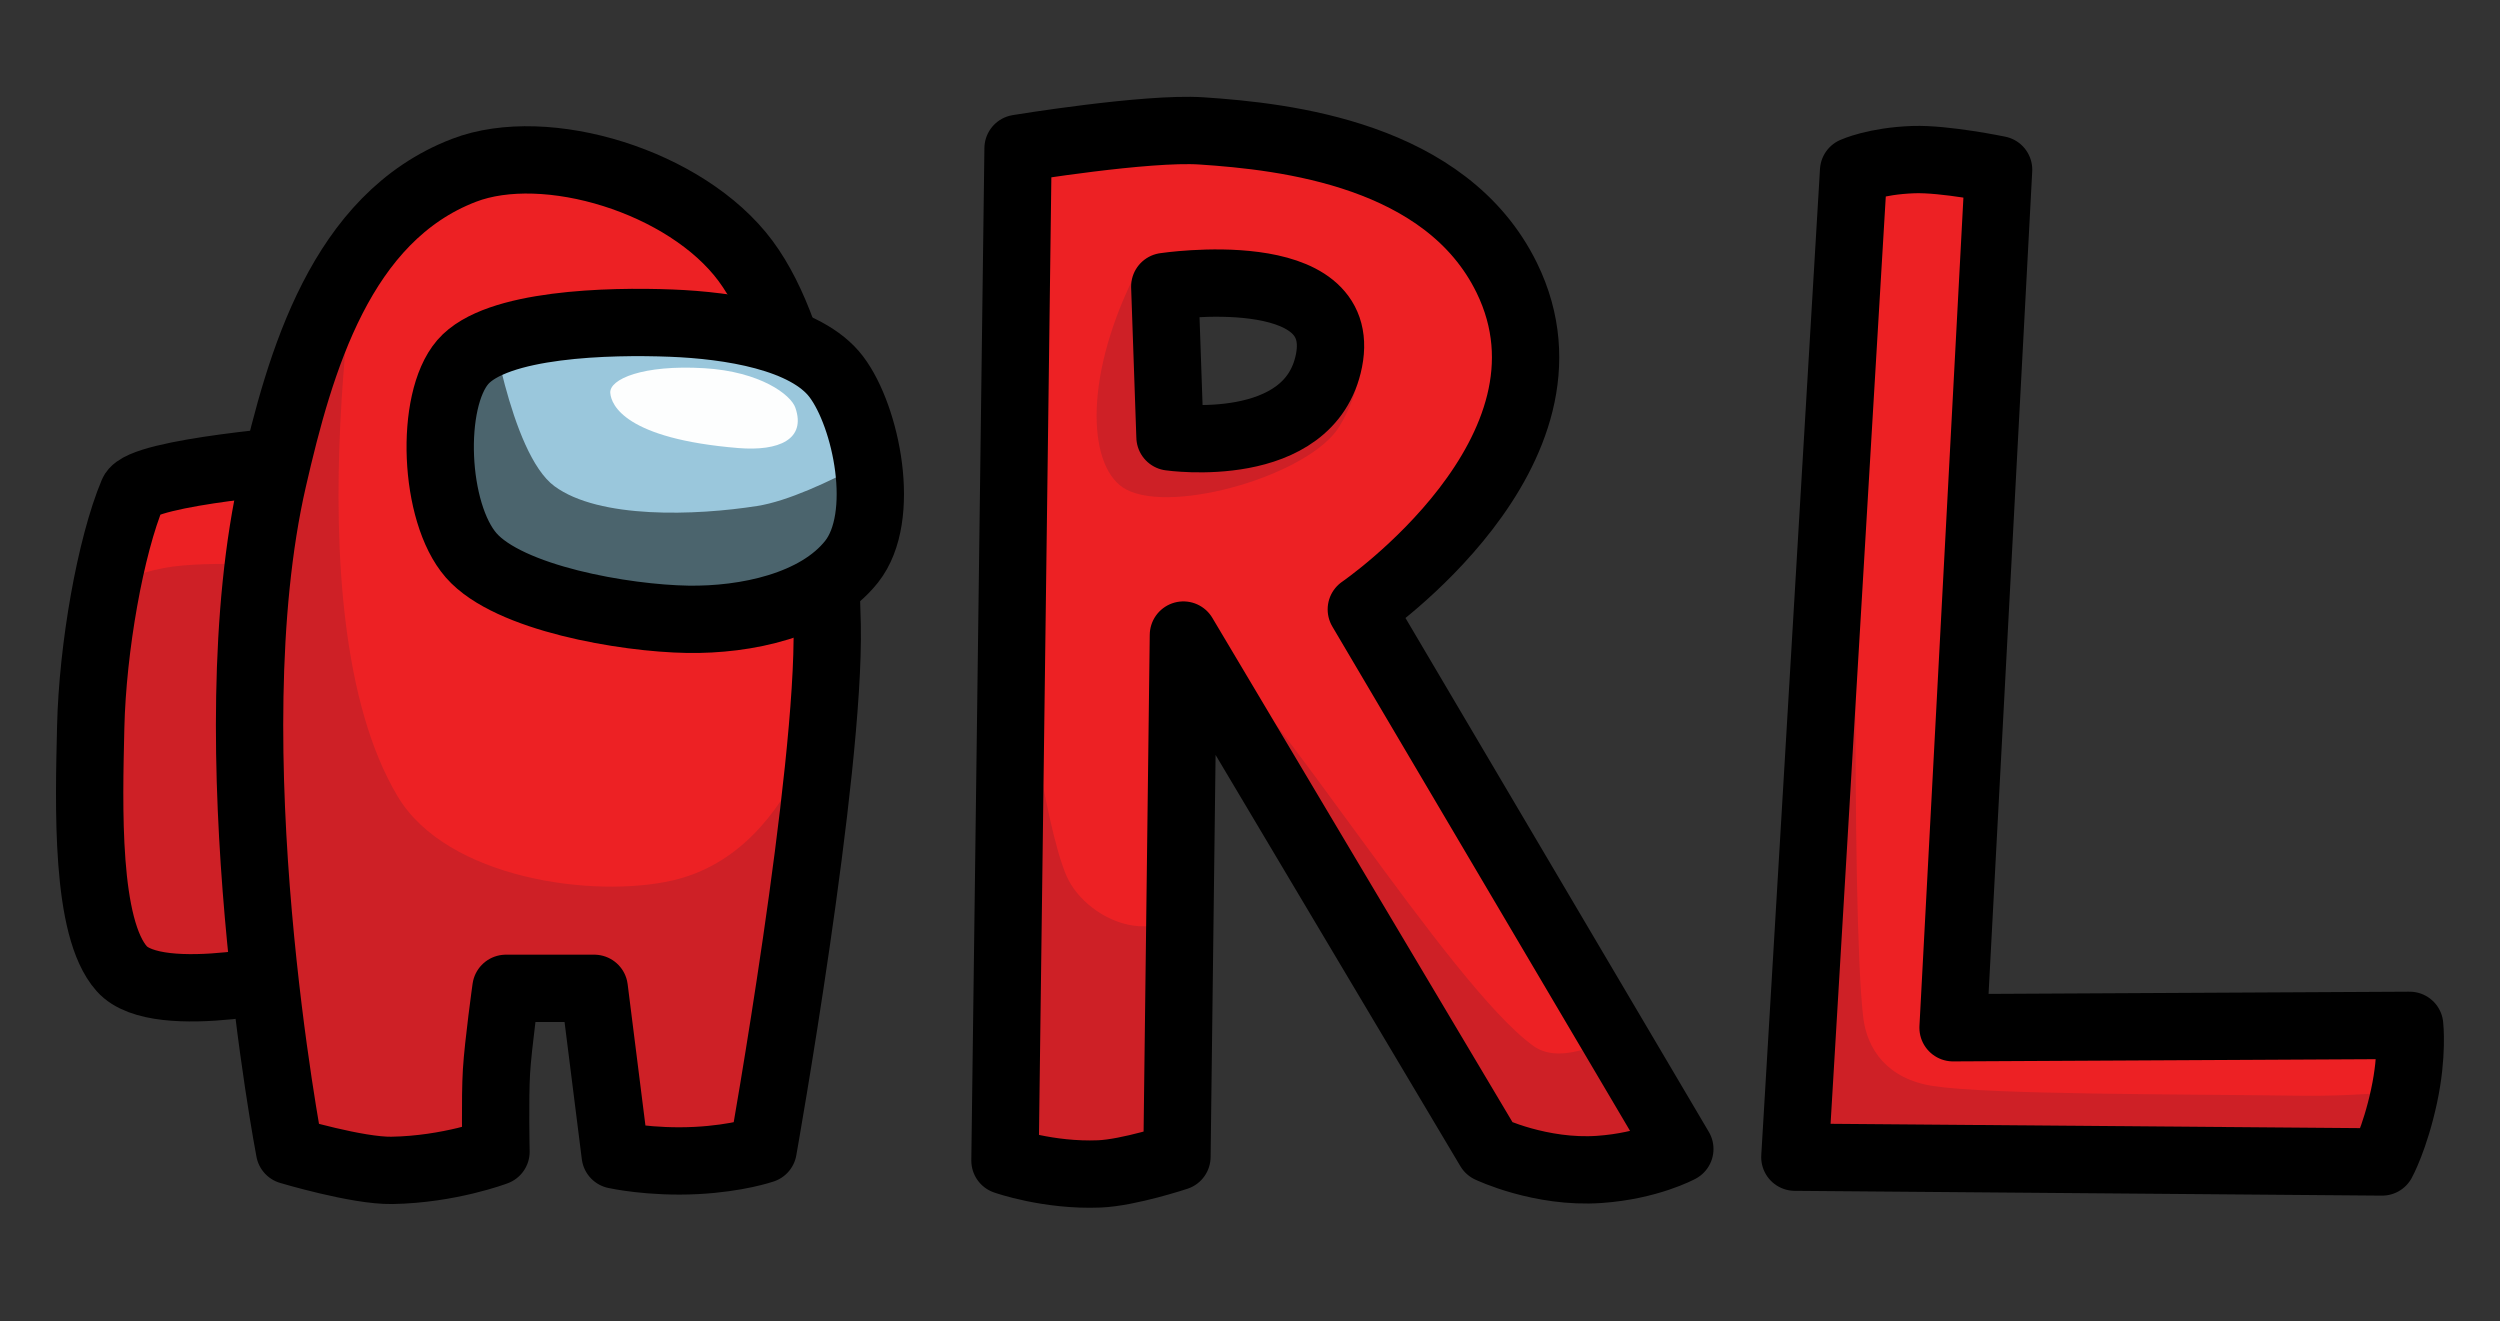 <?xml version="1.0" encoding="UTF-8" standalone="no"?><!DOCTYPE svg PUBLIC "-//W3C//DTD SVG 1.1//EN" "http://www.w3.org/Graphics/SVG/1.1/DTD/svg11.dtd"><svg width="100%" height="100%" viewBox="0 0 2146 1134" version="1.1" xmlns="http://www.w3.org/2000/svg" xmlns:xlink="http://www.w3.org/1999/xlink" xml:space="preserve" xmlns:serif="http://www.serif.com/" style="fill-rule:evenodd;clip-rule:evenodd;stroke-linecap:round;stroke-linejoin:round;stroke-miterlimit:1.5;"><rect x="0" y="0" width="2146" height="1134" fill="#333333" stroke="none"/><g><g><path d="M113.997,423.143c7.758,-18.474 152.565,-29.376 152.565,-29.376l-0.947,440.64c-0,0 -129.803,32.224 -161.094,-2.843c-31.291,-35.066 -28.231,-139.485 -26.652,-207.555c1.578,-68.011 16.916,-155.122 36.128,-200.866Z" style="fill:#ed2124;"/><clipPath id="_clip1"><path d="M113.997,423.143c7.758,-18.474 152.565,-29.376 152.565,-29.376l-0.947,440.64c-0,0 -129.803,32.224 -161.094,-2.843c-31.291,-35.066 -28.231,-139.485 -26.652,-207.555c1.578,-68.011 16.916,-155.122 36.128,-200.866Z"/></clipPath><g clip-path="url(#_clip1)"><path d="M13.55,533.066c-0,0 85.917,-37.746 126.98,-45.485c39.112,-7.372 119.399,-0.948 119.399,-0.948l-26.533,470.964l-235.008,-23.691l15.162,-400.84Z" style="fill:#ce2026;"/></g><path d="M113.997,423.143c7.758,-18.474 152.565,-29.376 152.565,-29.376l-0.947,440.64c-0,0 -129.803,32.224 -161.094,-2.843c-31.291,-35.066 -28.231,-139.485 -26.652,-207.555c1.578,-68.011 16.916,-155.122 36.128,-200.866Z" style="fill:none;stroke:#000;stroke-width:57.79px;"/><path d="M655.084,986.745c-0,0 57.488,-322.978 54.961,-450.116c-2.122,-106.805 -20.076,-245.359 -70.123,-312.712c-50.697,-68.228 -171.239,-104.75 -241.641,-77.704c-105.659,40.589 -140.673,164.004 -163.937,265.331c-52.435,228.375 14.214,576.149 14.214,576.149c-0,0 58.181,17.439 87.712,16.968c49.433,-0.79 89.491,-16.02 89.491,-16.02c0,-0 -0.972,-46.057 0.425,-69.022c1.421,-23.375 8.104,-71.225 8.104,-71.225l75.809,-0l18.005,143.089c-0,0 30.277,6.729 69.754,4.691c35.422,-1.829 57.226,-9.429 57.226,-9.429Z" style="fill:#ed2124;"/><clipPath id="_clip2"><path d="M655.084,986.745c-0,0 57.488,-322.978 54.961,-450.116c-2.122,-106.805 -20.076,-245.359 -70.123,-312.712c-50.697,-68.228 -171.239,-104.75 -241.641,-77.704c-105.659,40.589 -140.673,164.004 -163.937,265.331c-52.435,228.375 14.214,576.149 14.214,576.149c-0,0 58.181,17.439 87.712,16.968c49.433,-0.79 89.491,-16.02 89.491,-16.02c0,-0 -0.972,-46.057 0.425,-69.022c1.421,-23.375 8.104,-71.225 8.104,-71.225l75.809,-0l18.005,143.089c-0,0 30.277,6.729 69.754,4.691c35.422,-1.829 57.226,-9.429 57.226,-9.429Z"/></clipPath><g clip-path="url(#_clip2)"><path d="M713.836,575.709c-0,-0 -23.375,153.987 -136.456,180.046c-67.824,15.63 -193.729,-1.454 -235.956,-72.018c-96.025,-160.463 -26.533,-521.188 -26.533,-521.188l-117.504,143.09l-4.738,728.714l613.105,28.429l-91.918,-487.073Z" style="fill:#ce2026;"/></g><path d="M655.084,986.745c-0,0 57.488,-322.978 54.961,-450.116c-2.122,-106.805 -20.076,-245.359 -70.123,-312.712c-50.697,-68.228 -171.239,-104.75 -241.641,-77.704c-105.659,40.589 -140.673,164.004 -163.937,265.331c-52.435,228.375 14.214,576.149 14.214,576.149c-0,0 58.181,17.439 87.712,16.968c49.433,-0.79 89.491,-16.02 89.491,-16.02c0,-0 -0.972,-46.057 0.425,-69.022c1.421,-23.375 8.104,-71.225 8.104,-71.225l75.809,-0l18.005,143.089c-0,0 30.277,6.729 69.754,4.691c35.422,-1.829 57.226,-9.429 57.226,-9.429Z" style="fill:none;stroke:#000;stroke-width:57.79px;"/><path d="M397.222,310.853c28.625,-33.235 125.58,-35.58 179.03,-33.477c49.622,1.952 115.877,11.968 141.672,46.092c25.796,34.124 43.613,120.123 13.1,158.653c-29.79,37.618 -90.991,50.301 -140.701,49.488c-54.421,-0.889 -153.64,-18.032 -185.824,-54.825c-32.183,-36.793 -35.903,-132.696 -7.277,-165.931Z" style="fill:#4b646d;"/><clipPath id="_clip3"><path d="M397.222,310.853c28.625,-33.235 125.58,-35.58 179.03,-33.477c49.622,1.952 115.877,11.968 141.672,46.092c25.796,34.124 43.613,120.123 13.1,158.653c-29.79,37.618 -90.991,50.301 -140.701,49.488c-54.421,-0.889 -153.64,-18.032 -185.824,-54.825c-32.183,-36.793 -35.903,-132.696 -7.277,-165.931Z"/></clipPath><g clip-path="url(#_clip3)"><path d="M419.548,264.519c-0,-0 17.992,124.529 56.401,152.831c38.41,28.302 121.194,25.269 174.058,16.981c52.002,-8.153 143.128,-66.712 143.128,-66.712l-57.615,-173.451l-315.972,70.351Z" style="fill:#9ac7dc;"/><path d="M523.861,337.295c-0.901,-11.824 27.998,-24.381 80.661,-21.226c48.152,2.884 74.371,22.75 78.235,33.962c9.299,26.988 -13.931,37.476 -49.125,34.569c-96.588,-7.977 -108.963,-36.691 -109.771,-47.305Z" style="fill:#fdfefe;"/></g><path d="M397.222,310.853c28.625,-33.235 125.58,-35.58 179.03,-33.477c49.622,1.952 115.877,11.968 141.672,46.092c25.796,34.124 43.613,120.123 13.1,158.653c-29.79,37.618 -90.991,50.301 -140.701,49.488c-54.421,-0.889 -153.64,-18.032 -185.824,-54.825c-32.183,-36.793 -35.903,-132.696 -7.277,-165.931Z" style="fill:none;stroke:#000;stroke-width:57.79px;"/></g><path d="M1591.12,146.675l-50.408,846.643l504.077,4.115c-0,0 10.955,-19.866 18.878,-56.715c7.633,-35.501 4.782,-60.56 4.782,-60.56l-391.945,2.058l39.092,-736.569c-0,-0 -46.158,-9.57 -73.06,-8.638c-32.919,1.14 -51.416,9.666 -51.416,9.666Z" style="fill:#ed2124;"/><clipPath id="_clip4"><path d="M1591.12,146.675l-50.408,846.643l504.077,4.115c-0,0 10.955,-19.866 18.878,-56.715c7.633,-35.501 4.782,-60.56 4.782,-60.56l-391.945,2.058l39.092,-736.569c-0,-0 -46.158,-9.57 -73.06,-8.638c-32.919,1.14 -51.416,9.666 -51.416,9.666Z"/></clipPath><g clip-path="url(#_clip4)"><path d="M1594.21,367.852c-0,-0 -5.692,411.045 5.144,505.105c3.213,27.895 20.86,53.241 59.871,59.255c48.953,7.546 213.488,6.925 316.027,8.358c79.185,1.106 156.982,-13.09 156.982,-13.09l-92.585,130.648l-554.484,-22.632l17.488,-594.604" style="fill:#ce2026;"/></g><path d="M1591.12,146.675l-50.408,846.643l504.077,4.115c-0,0 10.955,-19.866 18.878,-56.715c7.633,-35.501 4.782,-60.56 4.782,-60.56l-391.945,2.058l39.092,-736.569c-0,-0 -46.158,-9.57 -73.06,-8.638c-32.919,1.14 -51.416,9.666 -51.416,9.666Z" style="fill:none;stroke:#000;stroke-width:57.79px;"/></g><path d="M862.671,996.282l11.236,-868.941c0,-0 110.236,-18.093 157.308,-14.982c72.412,4.786 210.281,20.091 262.181,126.096c73.015,149.133 -124.848,284.653 -124.848,284.653l273.417,463.186c-0,-0 -26.757,14.583 -69.128,17.536c-50.364,3.511 -94.423,-17.536 -94.423,-17.536l-262.58,-441.162l-5.543,447.854c-0,-0 -41.234,13.657 -66.592,14.698c-43.787,1.797 -81.028,-11.402 -81.028,-11.402Zm137.176,-750.322l4.475,129.122c-0,0 120.08,17.297 136.471,-65.5c17.308,-87.427 -140.946,-63.622 -140.946,-63.622Z" style="fill:#ed2124;"/><clipPath id="_clip5"><path d="M862.671,996.282l11.236,-868.941c0,-0 110.236,-18.093 157.308,-14.982c72.412,4.786 210.281,20.091 262.181,126.096c73.015,149.133 -124.848,284.653 -124.848,284.653l273.417,463.186c-0,-0 -26.757,14.583 -69.128,17.536c-50.364,3.511 -94.423,-17.536 -94.423,-17.536l-262.58,-441.162l-5.543,447.854c-0,-0 -41.234,13.657 -66.592,14.698c-43.787,1.797 -81.028,-11.402 -81.028,-11.402Zm137.176,-750.322l4.475,129.122c-0,0 120.08,17.297 136.471,-65.5c17.308,-87.427 -140.946,-63.622 -140.946,-63.622Z"/></clipPath><g clip-path="url(#_clip5)"><path d="M810.415,214.139c22.485,-62.207 66.242,449.713 105.257,538.147c17.364,39.358 92.54,75.875 128.833,-7.543c14.221,-32.686 -48.378,-206.52 -3.121,-181.03c45.257,25.49 202.618,281.948 274.665,333.968c43.005,31.05 127.709,-59.042 157.62,-21.848c29.912,37.194 98.988,217.216 21.849,245.014c-115.484,41.616 -600.57,155.799 -714.754,4.681c-114.184,-151.117 7.167,-849.182 29.651,-911.389Z" style="fill:#ce2026;"/><path d="M973.039,238.107c-44.119,89.958 -38.331,165.094 -6.341,182.044c40.828,21.632 158.068,-13.02 182.999,-54.048c16.632,-27.372 28.081,-68.673 4.338,-85.875c-29.443,-21.333 -163.51,-77.774 -180.996,-42.121Z" style="fill:#ce2026;"/></g><path d="M862.671,996.282l11.236,-868.941c0,-0 110.236,-18.093 157.308,-14.982c72.412,4.786 210.281,20.091 262.181,126.096c73.015,149.133 -124.848,284.653 -124.848,284.653l273.417,463.186c-0,-0 -26.757,14.583 -69.128,17.536c-50.364,3.511 -94.423,-17.536 -94.423,-17.536l-262.58,-441.162l-5.543,447.854c-0,-0 -41.234,13.657 -66.592,14.698c-43.787,1.797 -81.028,-11.402 -81.028,-11.402Zm137.176,-750.322l4.475,129.122c-0,0 120.08,17.297 136.471,-65.5c17.308,-87.427 -140.946,-63.622 -140.946,-63.622Z" style="fill:none;stroke:#000;stroke-width:57.79px;"/><rect x="0" y="0" width="2145.82" height="1133.87" style="fill:none;"/></svg>